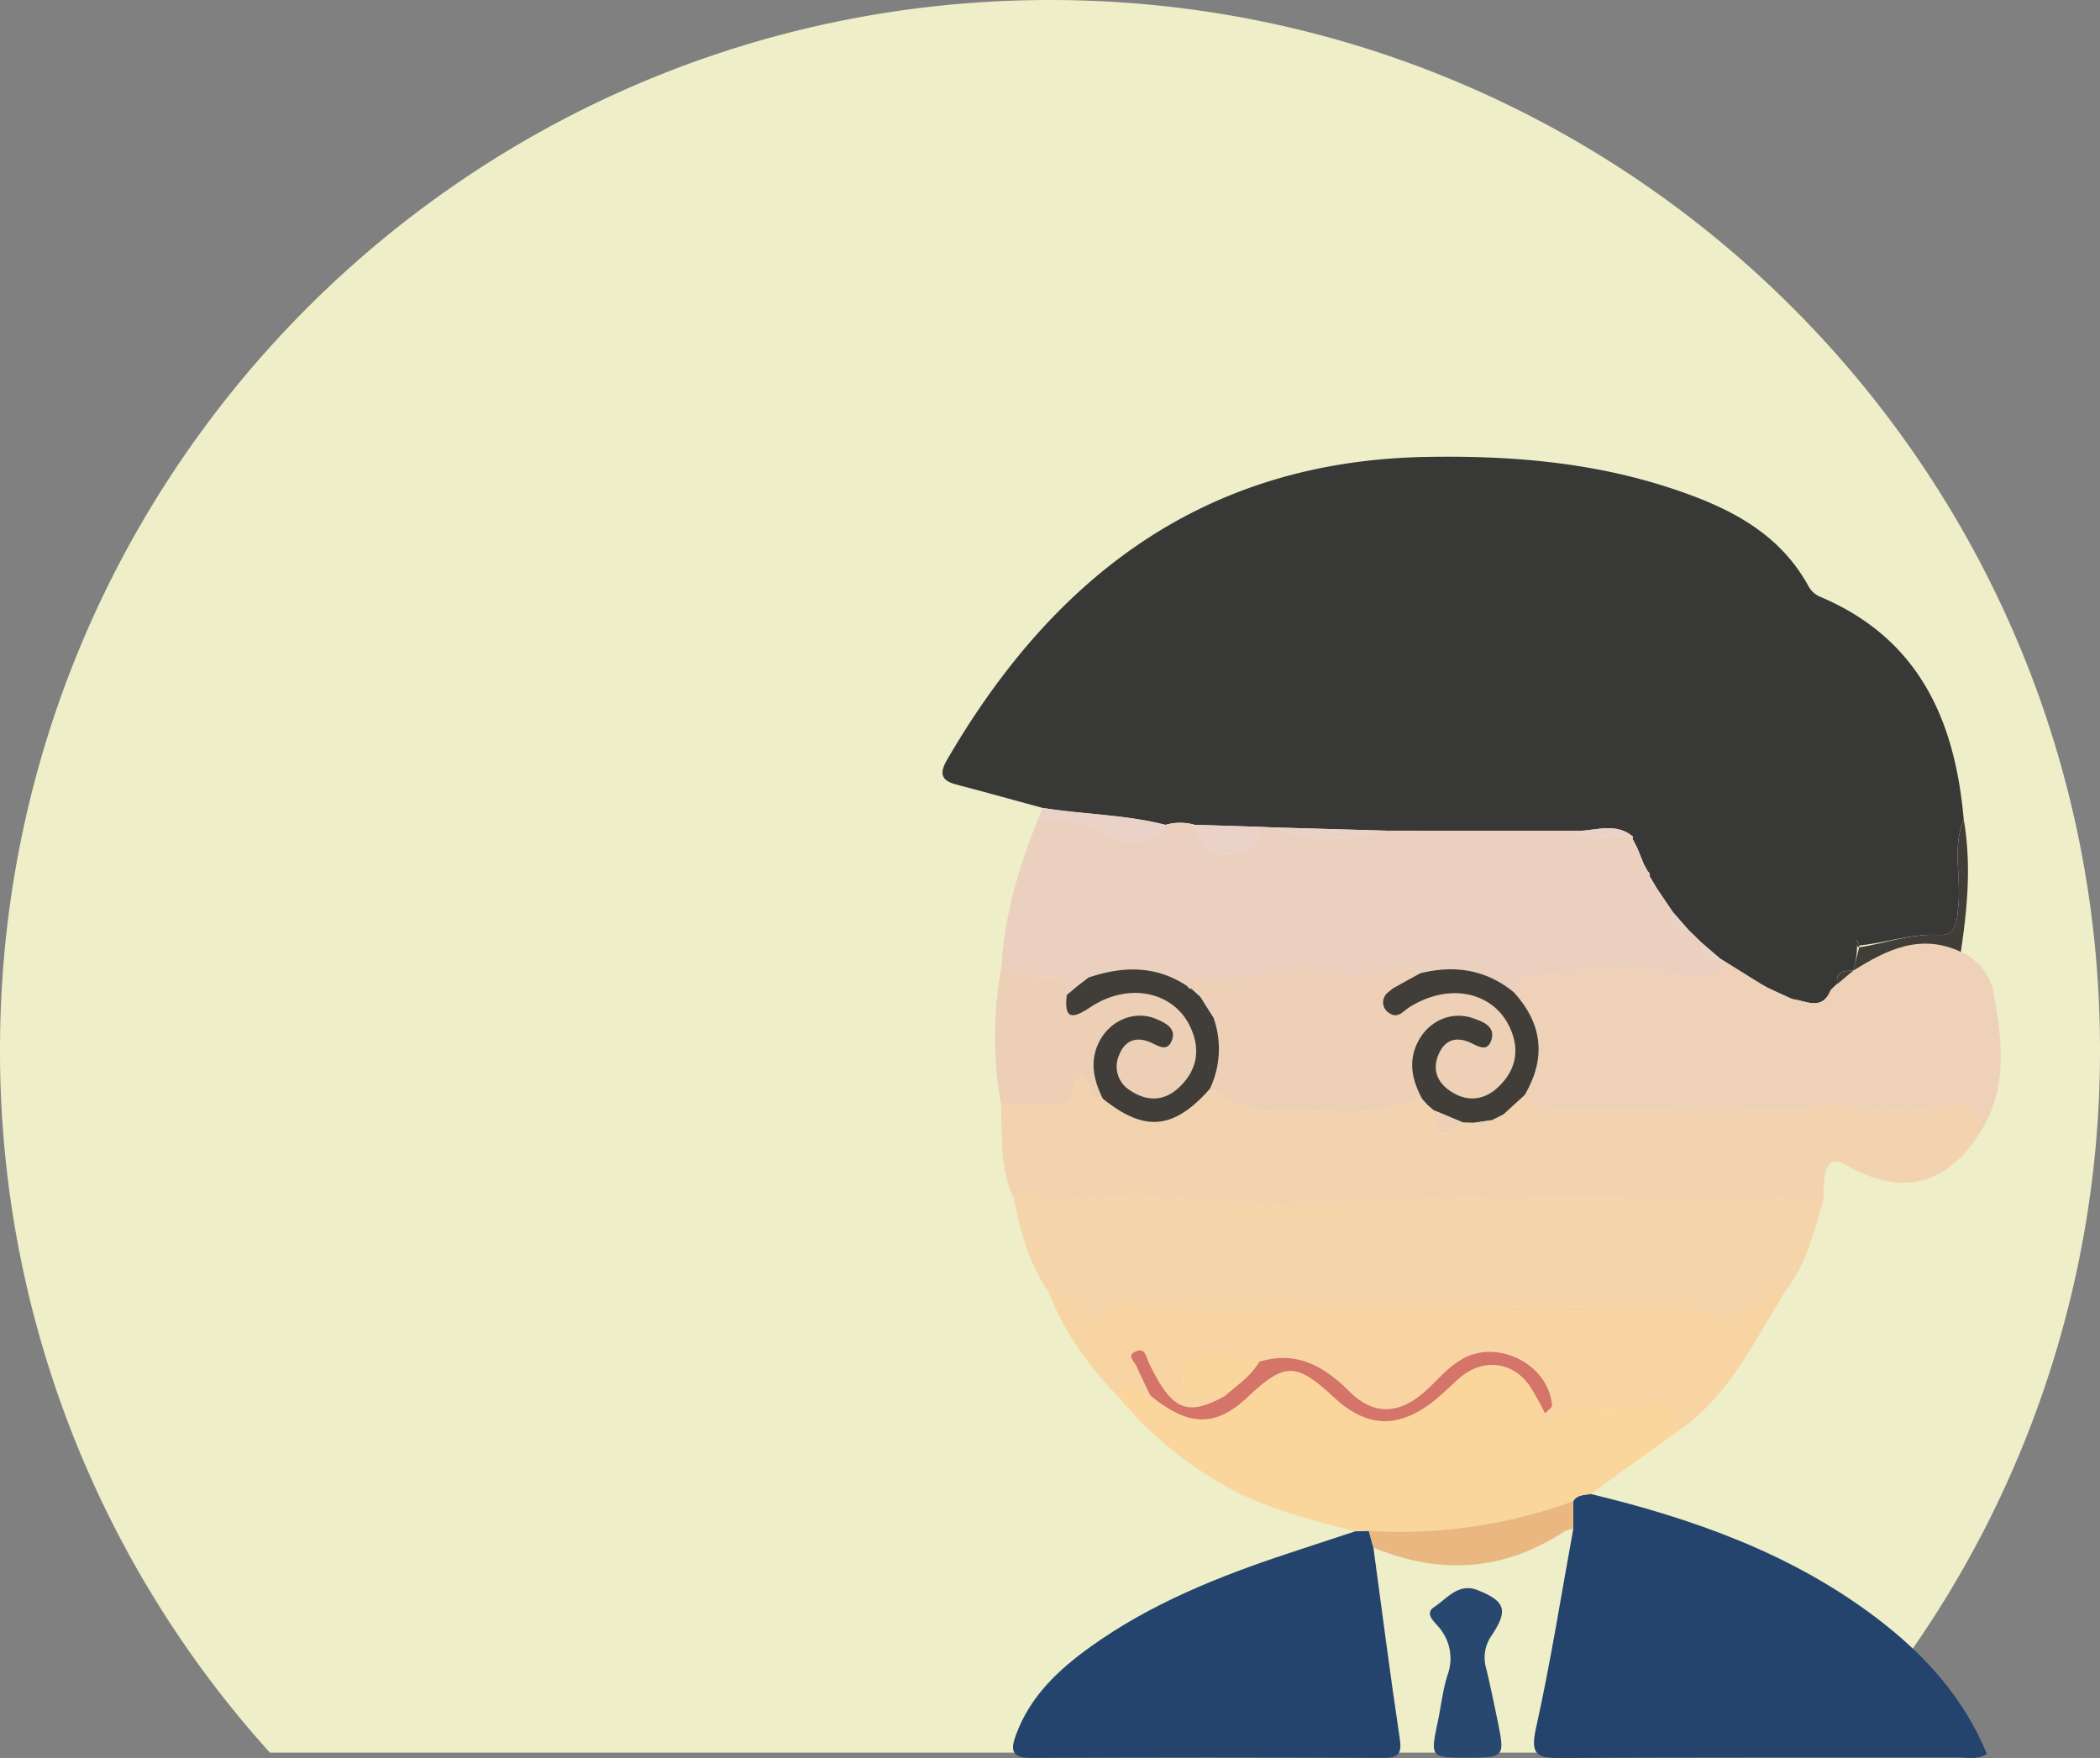 <svg xmlns="http://www.w3.org/2000/svg" width="508" height="425.291" viewBox="0 0 508 425.291">
  <rect x="0" y="0" width="508" height="425.291" fill="#808080" stroke="none"/>
  <g id="Group_532" data-name="Group 532" transform="translate(-402 -747)">
    <path id="Path_503" data-name="Path 503" d="M4305.28,7169.318a252.988,252.988,0,0,1-65.29,170H3862.57a252.987,252.987,0,0,1-65.29-170c0-140.28,113.72-254,254-254S4305.28,7029.038,4305.28,7169.318Z" transform="translate(-3395.28 -6168.317)" fill="#eeeec9"/>
    <g id="Group_367" data-name="Group 367" transform="translate(-3395.28 -6168.317)">
      <path id="Path_505" data-name="Path 505" d="M4049.557,7110.779c-7-1.9-13.986-3.837-21-5.68-3.716-.976-4.022-2.793-2.176-5.971,25.911-44.607,62.5-72.31,115.924-73.27,20.017-.359,39.882,1.223,59.031,7.522,13.534,4.452,26.2,10.458,33.477,23.852a6,6,0,0,0,3.149,2.619c23.571,10.112,32.254,29.788,34.348,53.669-2.783,6.77-.631,13.849-1.29,20.755-.316,3.309-.235,7.469-4.7,7.226-6.75-.369-12.883,1.986-19.793,2.6l.49.415a2.71,2.71,0,0,0-.048-.647c-.129-.4-.31-.785-.469-1.176a1.4,1.4,0,0,0,.029,1.4,22.975,22.975,0,0,1-.929,6.051l-.006,0c-2.151.041-4.376-.006-3.864,3.226l.051-.129-1.645,1.579c-2.042,5.152-5.912,2.609-9.273,2.2l-3.5-1.589-2.516-1.175-1.759-1-8.286-5.158q-.7-.435-1.4-.871l-4.532-3.886-3.072-2.987-3.874-4.425-3.822-5.655-1.764-2.957a1.2,1.2,0,0,0-.466-1.221l-.936-1.693-1.578-3.893-1.174-2.3.123-.483c-4.469-3.789-9.582-1.108-14.4-1.43l-45.114-.025-26.785-.766-4.251-.169-15.512-.493a12.741,12.741,0,0,0-7.036.019C4069.491,7112.375,4059.416,7112.362,4049.557,7110.779Z" fill="#383837"/>
      <path id="Path_506" data-name="Path 506" d="M4132.808,7116.281l45.114.025c4.549,2.993,9.625.677,14.4,1.43l-.123.485,1.174,2.3,1.578,3.893.936,1.693a1.2,1.2,0,0,1,.466,1.221c-.015,1.345.206,2.55,1.764,2.957l3.822,5.655c-.347,2.909.719,4.582,3.874,4.425l3.072,2.987c-.175,3.261,1.546,4.312,4.532,3.886q.7.437,1.4.871c-3.368,5.47-9.086,3.9-13.183,2.879-11.654-2.9-22.911-.624-34.308.736-2.133.255-3.159,1.784-3.856,3.617-6.727-5.5-14.342-6.621-22.6-4.579-3.013-2.5-6.291-1.151-9.318-.312-2.988.828-6.142,1.932-8.934.927-11.715-4.22-23.217,2.682-34.846.327-1.467-.3-2.614.791-3.243,2.2-7.642-5.127-15.741-4.9-24.063-2.056a2.208,2.208,0,0,0-2.221,1.738l-2.919,2.434c.025-2.624-.672-4.9-3.857-4.381-4.452.72-8-1.617-11.861-2.938.693-12.285,4.231-23.86,8.761-35.188,5.055-.04,9.879-.042,14.711,2.609,5.228,2.869,11.248,5.107,16.146-1.251a12.741,12.741,0,0,1,7.036-.019c1.294,4.8,4.094,7.792,9.386,6.891,3.4-.578,7.025-1.463,6.126-6.4l4.251.169C4114.842,7119.574,4123.817,7118.2,4132.808,7116.281Z" fill="#ebd0bf"/>
      <path id="Path_507" data-name="Path 507" d="M4238.442,7205.18c-2.282,7.916-4.146,16.006-9.411,22.685-2.871-.576-4.849.868-6.838,2.708a10.889,10.889,0,0,1-9.819,2.648c-17.337-3.339-34.945-1.082-52.4-1.977-12.1-.621-24.7.686-37.043.582-17.279-.145-34.632,1.685-51.839-1.276-4.444-.765-7.524.657-8.595,5.671-4.289-3.109-6.657-7.645-11.63-8.44-4.625-6.85-6.824-14.595-8.335-22.594,2.958-2.775,5.589.808,8.765.575,13.006-.954,26.138-1.311,39.215.094,6.588.707,13.28,1.653,19.833,1.19,9.988-.706,20.042-1.3,29.984-1.588,28.8-.827,57.631-.249,86.45-.345C4230.669,7205.1,4234.552,7206.958,4238.442,7205.18Z" fill="#f5d4a9"/>
      <path id="Path_508" data-name="Path 508" d="M4238.442,7205.18c-3.89,1.778-7.773-.08-11.663-.067-28.819.1-57.654-.482-86.45.345-9.942.286-20,.882-29.984,1.588-6.553.463-13.245-.483-19.833-1.19-13.077-1.4-26.209-1.048-39.215-.094-3.176.233-5.807-3.35-8.765-.575-3.465-7.2-2.825-14.957-3.079-22.592,4.175,0,8.348.027,12.52-.02,1.807-.021,3.857.29,4.505-2.182,1.438-5.489,3.013-6.751,5.121-.253.168.519,1.585.635,2.421.938,10.141,8.186,17.153,7.554,25.922-2.335,4.455,2.472,8.639,5.6,14.166,5.274,12.415-.743,25.1,2.053,37.194-2.86l-.02-.021,1.335,1.481.034.03,1.527,1.32-.046-.045c-.371,7.438,2.743,6.546,7,2.929l2.836.074c1.6,1.607,3.012,2,3.986-.589l-.093.147c1.391.29,2.544.1,3.023-1.479l5.23-4.775a6.24,6.24,0,0,0,5.658,3.544c19.613.122,39.227.107,58.84.28,4.006.036,7.669-2.252,11.769-1.3a59.188,59.188,0,0,0,25.682.13c4.659-.964,7.814.623,8.711,5.61-8.044,13.429-19.227,16.508-32.794,8.742-3.387-1.939-4.671-.595-5.29,2.385A33.18,33.18,0,0,0,4238.442,7205.18Z" fill="#f3d3af"/>
      <path id="Path_509" data-name="Path 509" d="M4182.052,7276.73c24.8,5.991,48.57,14.382,69.166,30.011,11.527,8.747,21.054,19.168,26.708,32.91-2.489,1.474-4.841.806-7.05.809-31.93.055-63.862-.078-95.79.147-5.6.039-7.765-.392-6.268-7.1,3.571-16.006,6.1-32.245,9.056-48.384q-.013-3.318-.027-6.645C4178.816,7276.853,4180.542,7277.052,4182.052,7276.73Z" fill="#24446e"/>
      <path id="Path_510" data-name="Path 510" d="M4276.772,7188.494c-.9-4.987-4.052-6.574-8.711-5.61a59.188,59.188,0,0,1-25.682-.13c-4.1-.953-7.763,1.335-11.769,1.3-19.613-.173-39.227-.158-58.84-.28a6.24,6.24,0,0,1-5.658-3.544c5.267-8.949,4.342-17.24-2.646-24.886.7-1.834,1.723-3.363,3.856-3.618,11.4-1.36,22.654-3.632,34.308-.736,4.1,1.018,9.815,2.591,13.183-2.879l8.287,5.158,1.758,1,2.516,1.175c.649,1.665,2.049,1.677,3.5,1.589,3.361.406,7.231,2.949,9.272-2.2l1.646-1.579-.052.128q1.932-1.614,3.865-3.225l.006,0c8.051-5.076,16.283-9.114,26.017-4.537a13.438,13.438,0,0,1,7.927,10C4281.6,7166.775,4282.982,7177.983,4276.772,7188.494Z" fill="#efd1b7"/>
      <path id="Path_511" data-name="Path 511" d="M4129.511,7289.695c2.086,15.341,4.045,30.7,6.348,46.007.559,3.719-.033,4.9-4.013,4.881q-42.612-.225-85.227,0c-5.084.031-4.724-2.411-3.536-5.649,3.385-9.224,10.2-15.627,17.915-21.171,14.643-10.529,31.176-17.113,48.152-22.73q7.982-2.642,15.969-5.259l3.282-.12Z" fill="#24446e"/>
      <path id="Path_512" data-name="Path 512" d="M4128.4,7285.653l-3.282.12c-11.514-3-23.01-5.789-33.426-12.115a92.749,92.749,0,0,1-23.86-20.39c2.293-6.551,5.145-.6,7.737-.346,9.247,7.583,15.732,7.693,23.514.4,9.065-8.5,11.684-8.482,20.978.129,7.627,7.067,15.028,7.561,23.327,1.37,2.427-1.811,4.561-4.013,6.839-6.024,5.574-4.923,12.773-4.263,17.037,1.721a67.461,67.461,0,0,1,3.768,6.74c-1.8,3.133.164,3.336,1.795,1.723,3.846-3.8,8.44-2.985,12.971-3.035,3.011-.033,6.293.743,8.978-.2,5.935-2.085,7.966.438,8.519,5.74q-10.62,7.623-21.241,15.245c-1.513.322-3.239.123-4.208,1.748A122.323,122.323,0,0,1,4128.4,7285.653Z" fill="#fad59c"/>
      <path id="Path_513" data-name="Path 513" d="M4203.3,7261.485c-.553-5.3-2.584-7.825-8.519-5.74-2.685.943-5.967.167-8.978.2-4.531.05-9.125-.767-12.971,3.035-1.631,1.613-3.6,1.41-1.8-1.722.592-.665,1.746-1.377,1.7-1.989-.795-9.635-12.609-15.909-21.245-11.443-3.861,2-6.433,5.424-9.59,8.2-6.205,5.459-12.354,5.722-18.12-.037-6.232-6.223-12.9-10.023-21.935-7.217-5-1.886-10.22-1.19-15.354-1.212-1.791-.007-2.711,1.64-2.936,3.439-1.147,9.161,5.869,5.22,9.856,6.14-9.014,4.926-12.72,3.313-18.173-8.112-.7-1.465-.882-3.641-3.008-2.866-2.715.991-.416,2.626.088,3.85.967,2.352,2.163,4.61,3.264,6.908-2.6-.249-5.449-6.2-7.742.347-7.2-7.468-13.162-15.758-16.965-25.488,4.972.8,7.34,5.332,11.629,8.441,1.071-5.014,4.151-6.436,8.595-5.671,17.207,2.961,34.56,1.131,51.839,1.276,12.348.1,24.943-1.2,37.043-.582,17.455.9,35.063-1.362,52.4,1.977a10.889,10.889,0,0,0,9.819-2.648c1.989-1.84,3.967-3.284,6.838-2.708C4221.565,7239.923,4215.5,7253.051,4203.3,7261.485Z" fill="#f8d4a3"/>
      <path id="Path_514" data-name="Path 514" d="M4064.02,7181.078c-.836-.3-2.253-.419-2.421-.938-2.108-6.5-3.683-5.236-5.121.253-.648,2.472-2.7,2.161-4.505,2.182-4.172.047-8.345.018-12.52.02a95.357,95.357,0,0,1,.154-33.893c3.862,1.321,7.408,3.658,11.86,2.938,3.185-.514,3.882,1.757,3.857,4.381-.755,6.489,1.825,5.524,5.849,2.875,8.887-5.85,19.571-3.864,23.784,4.35,2.9,5.649,2.064,11.016-2.668,15.319-3.561,3.239-7.71,3.213-11.636.526a6.736,6.736,0,0,1-2.586-8.675c1.368-3.411,4.076-4.386,7.444-2.956,1.928.819,4.1,2.511,5.247-.45,1.124-2.9-1.469-4.153-3.584-5.1-6.261-2.793-13.448,1.275-15.057,8.332C4061.226,7174.152,4062.4,7177.641,4064.02,7181.078Z" fill="#eccfb5"/>
      <path id="Path_515" data-name="Path 515" d="M4152.053,7340.52c-8.8,0-8.794,0-6.906-8.994.771-3.672,1.164-7.46,2.307-11.009a11.571,11.571,0,0,0-1.832-11.205c-1.008-1.4-4.006-3.527-1.41-5.219,3.086-2.011,5.873-5.932,10.5-4.093,6.715,2.672,7.479,4.842,3.41,10.964a9.264,9.264,0,0,0-1.342,7.928c.992,4.1,1.853,8.237,2.7,12.373C4161.376,7340.521,4161.358,7340.525,4152.053,7340.52Z" fill="#294870"/>
      <path id="Path_516" data-name="Path 516" d="M4128.4,7285.653a122.323,122.323,0,0,0,49.446-7.175q.013,3.324.027,6.645a7.252,7.252,0,0,0-2.01.6c-14.742,9.681-30.213,10.688-46.353,3.972Z" fill="#ebb780"/>
      <path id="Path_517" data-name="Path 517" d="M4271.623,7145.607c-9.734-4.577-17.966-.539-26.017,4.537l1.417-5.63c6.42-1.027,12.553-3.382,19.3-3.013,4.461.243,4.38-3.917,4.7-7.226.659-6.906-1.493-13.985,1.29-20.755C4274.2,7124.261,4273.215,7134.94,4271.623,7145.607Z" fill="#413e3a"/>
      <path id="Path_518" data-name="Path 518" d="M4079.224,7114.872c-4.9,6.358-10.918,4.12-16.146,1.251-4.832-2.651-9.656-2.649-14.711-2.609q.6-1.368,1.19-2.735C4059.416,7112.362,4069.491,7112.375,4079.224,7114.872Z" fill="#ead2c9"/>
      <path id="Path_519" data-name="Path 519" d="M4101.772,7115.346c.9,4.935-2.728,5.82-6.126,6.4-5.292.9-8.092-2.087-9.386-6.891Z" fill="#ead2c9"/>
      <path id="Path_520" data-name="Path 520" d="M4132.808,7116.281c-8.991,1.917-17.966,3.293-26.785-.766Z" fill="#ead2c9"/>
      <path id="Path_521" data-name="Path 521" d="M4192.318,7117.736c-4.771-.753-9.847,1.563-14.4-1.43C4182.736,7116.628,4187.849,7113.947,4192.318,7117.736Z" fill="#ead2c9"/>
      <path id="Path_522" data-name="Path 522" d="M4213.413,7147.239c-2.986.426-4.707-.625-4.532-3.886Z" fill="#ead2c9"/>
      <path id="Path_523" data-name="Path 523" d="M4205.809,7140.366c-3.155.157-4.221-1.516-3.874-4.425Z" fill="#ead2c9"/>
      <path id="Path_524" data-name="Path 524" d="M4245.6,7150.149q-1.932,1.613-3.865,3.225C4241.224,7150.143,4243.449,7150.19,4245.6,7150.149Z" fill="#413e3a"/>
      <path id="Path_525" data-name="Path 525" d="M4246.045,7143.677l.461-.986c.159.391.34.775.469,1.176a2.71,2.71,0,0,1,.048.647C4246.7,7144.237,4246.369,7143.96,4246.045,7143.677Z" fill="#413e3a"/>
      <path id="Path_526" data-name="Path 526" d="M4198.113,7130.286c-1.558-.407-1.779-1.612-1.764-2.957Z" fill="#ead2c9"/>
      <path id="Path_527" data-name="Path 527" d="M4230.869,7157.028c-1.446.088-2.846.076-3.5-1.589Z" fill="#ebd0bf"/>
      <path id="Path_528" data-name="Path 528" d="M4224.858,7154.264l-1.758-1Z" fill="#ebd0bf"/>
      <path id="Path_529" data-name="Path 529" d="M4241.787,7153.246l-1.646,1.579Z" fill="#413e3a"/>
      <path id="Path_530" data-name="Path 530" d="M4195.883,7126.108l-.936-1.693Z" fill="#ead2c9"/>
      <path id="Path_531" data-name="Path 531" d="M4193.369,7120.522l-1.174-2.3Q4192.781,7119.368,4193.369,7120.522Z" fill="#ead2c9"/>
      <path id="Path_532" data-name="Path 532" d="M4141.3,7181.157c-12.095,4.913-24.779,2.117-37.194,2.86-5.527.331-9.711-2.8-14.164-5.273a22.425,22.425,0,0,0,.836-17.363c2.155-3.214.509-4.015-2.5-3.949l-.75-1.1a2.2,2.2,0,0,0-1.943-1.778,1.086,1.086,0,0,1-1.056-.645c.629-1.409,1.776-2.5,3.243-2.2,11.629,2.355,23.131-4.547,34.846-.327,2.792,1,5.946-.1,8.934-.927,3.027-.839,6.305-2.185,9.317.311q-3.3,1.819-6.594,3.641l-1.439,1.179a3.811,3.811,0,0,0-.449.538,3.022,3.022,0,0,0,.975,4.3c2.077,1.432,3.379-.5,4.9-1.451,9.7-6.078,20.564-3.714,24.455,5.365,2.305,5.376,1.06,10.185-3.093,14.049-3.483,3.242-7.626,3.541-11.584.829-3.271-2.241-4.353-5.446-2.575-9.2,1.45-3.063,3.982-3.856,7.014-2.653,2.124.843,4.674,2.893,5.642-.652.863-3.161-2.244-4.3-4.654-5.108-5.331-1.791-10.92.907-13.379,6.16C4137.868,7172.484,4139.013,7176.862,4141.3,7181.157Z" fill="#edd0b5"/>
      <path id="Path_533" data-name="Path 533" d="M4141.3,7181.157c-2.289-4.3-3.434-8.673-1.221-13.4,2.459-5.253,8.048-7.951,13.379-6.16,2.41.81,5.517,1.947,4.654,5.108-.968,3.545-3.518,1.5-5.642.652-3.032-1.2-5.564-.41-7.014,2.653-1.778,3.756-.7,6.961,2.575,9.2,3.958,2.712,8.1,2.413,11.584-.829,4.153-3.864,5.4-8.673,3.093-14.049-3.891-9.079-14.754-11.443-24.455-5.365-1.516.95-2.818,2.883-4.9,1.451a3.022,3.022,0,0,1-.975-4.3,3.811,3.811,0,0,1,.449-.538l1.439-1.179q3.3-1.821,6.594-3.641c8.257-2.041,15.872-.923,22.6,4.58,6.988,7.647,7.913,15.938,2.646,24.887l-5.23,4.775-3.023,1.479.094-.145q-1.994.3-3.987.587l-2.836-.074-7-2.929.046.045-1.527-1.32-.034-.03-1.335-1.481Z" fill="#413e3a"/>
      <path id="Path_534" data-name="Path 534" d="M4090.78,7161.381a22.425,22.425,0,0,1-.836,17.363c-8.771,9.888-15.783,10.52-25.924,2.334-1.622-3.437-2.794-6.926-1.9-10.833,1.609-7.057,8.8-11.125,15.057-8.332,2.115.944,4.708,2.2,3.584,5.1-1.148,2.961-3.319,1.269-5.247.45-3.368-1.43-6.076-.455-7.444,2.956a6.736,6.736,0,0,0,2.586,8.675c3.926,2.687,8.075,2.713,11.636-.526,4.732-4.3,5.566-9.67,2.668-15.319-4.213-8.214-14.9-10.2-23.784-4.35-4.024,2.649-6.6,3.614-5.849-2.875l2.919-2.435,2.221-1.737c8.322-2.847,16.421-3.071,24.063,2.056a1.087,1.087,0,0,0,1.058.645l1.941,1.778q.375.552.751,1.1Q4089.53,7159.406,4090.78,7161.381Z" fill="#413e3a"/>
      <path id="Path_535" data-name="Path 535" d="M4060.464,7151.849l-2.221,1.737A2.208,2.208,0,0,1,4060.464,7151.849Z" fill="#eccfb5"/>
      <path id="Path_536" data-name="Path 536" d="M4144.132,7183.922l7,2.929C4146.875,7190.468,4143.761,7191.36,4144.132,7183.922Z" fill="#edd0b5"/>
      <path id="Path_537" data-name="Path 537" d="M4153.966,7186.925q1.994-.292,3.987-.587C4156.978,7188.929,4155.561,7188.532,4153.966,7186.925Z" fill="#edd0b5"/>
      <path id="Path_538" data-name="Path 538" d="M4157.859,7186.483l3.023-1.479C4160.4,7186.578,4159.25,7186.773,4157.859,7186.483Z" fill="#edd0b5"/>
      <path id="Path_539" data-name="Path 539" d="M4141.282,7181.136l1.335,1.481Z" fill="#edd0b5"/>
      <path id="Path_540" data-name="Path 540" d="M4142.651,7182.647l1.527,1.32Z" fill="#edd0b5"/>
      <path id="Path_541" data-name="Path 541" d="M4101.838,7244.774c9.033-2.806,15.7.994,21.935,7.217,5.766,5.759,11.915,5.5,18.12.037,3.157-2.778,5.729-6.2,9.59-8.2,8.636-4.466,20.45,1.808,21.245,11.443.05.612-1.1,1.324-1.7,1.989a67.167,67.167,0,0,0-3.767-6.741c-4.264-5.984-11.463-6.644-17.037-1.721-2.278,2.011-4.412,4.213-6.839,6.024-8.3,6.191-15.7,5.7-23.327-1.37-9.294-8.611-11.913-8.627-20.978-.129-7.782,7.294-14.267,7.184-23.514-.4-1.1-2.3-2.292-4.557-3.259-6.909-.5-1.224-2.8-2.859-.088-3.85,2.126-.775,2.309,1.4,3.008,2.866,5.453,11.425,9.159,13.038,18.173,8.112C4096.356,7250.494,4099.805,7248.347,4101.838,7244.774Z" fill="#d57469"/>
      <path id="Path_542" data-name="Path 542" d="M4101.838,7244.774c-2.033,3.573-5.482,5.72-8.434,8.367-3.987-.92-11,3.021-9.856-6.14.225-1.8,1.145-3.446,2.936-3.439C4091.618,7243.584,4096.843,7242.888,4101.838,7244.774Z" fill="#fad59c"/>
      <path id="Path_543" data-name="Path 543" d="M4090.78,7161.381q-1.251-1.975-2.5-3.949C4091.289,7157.366,4092.935,7158.167,4090.78,7161.381Z" fill="#ebd0bf"/>
      <path id="Path_544" data-name="Path 544" d="M4134.273,7154.4l-1.439,1.179Z" fill="#ebd0bf"/>
      <path id="Path_545" data-name="Path 545" d="M4087.526,7156.328l-1.941-1.778A2.2,2.2,0,0,1,4087.526,7156.328Z" fill="#ebd0bf"/>
    </g>
  </g>
</svg>
